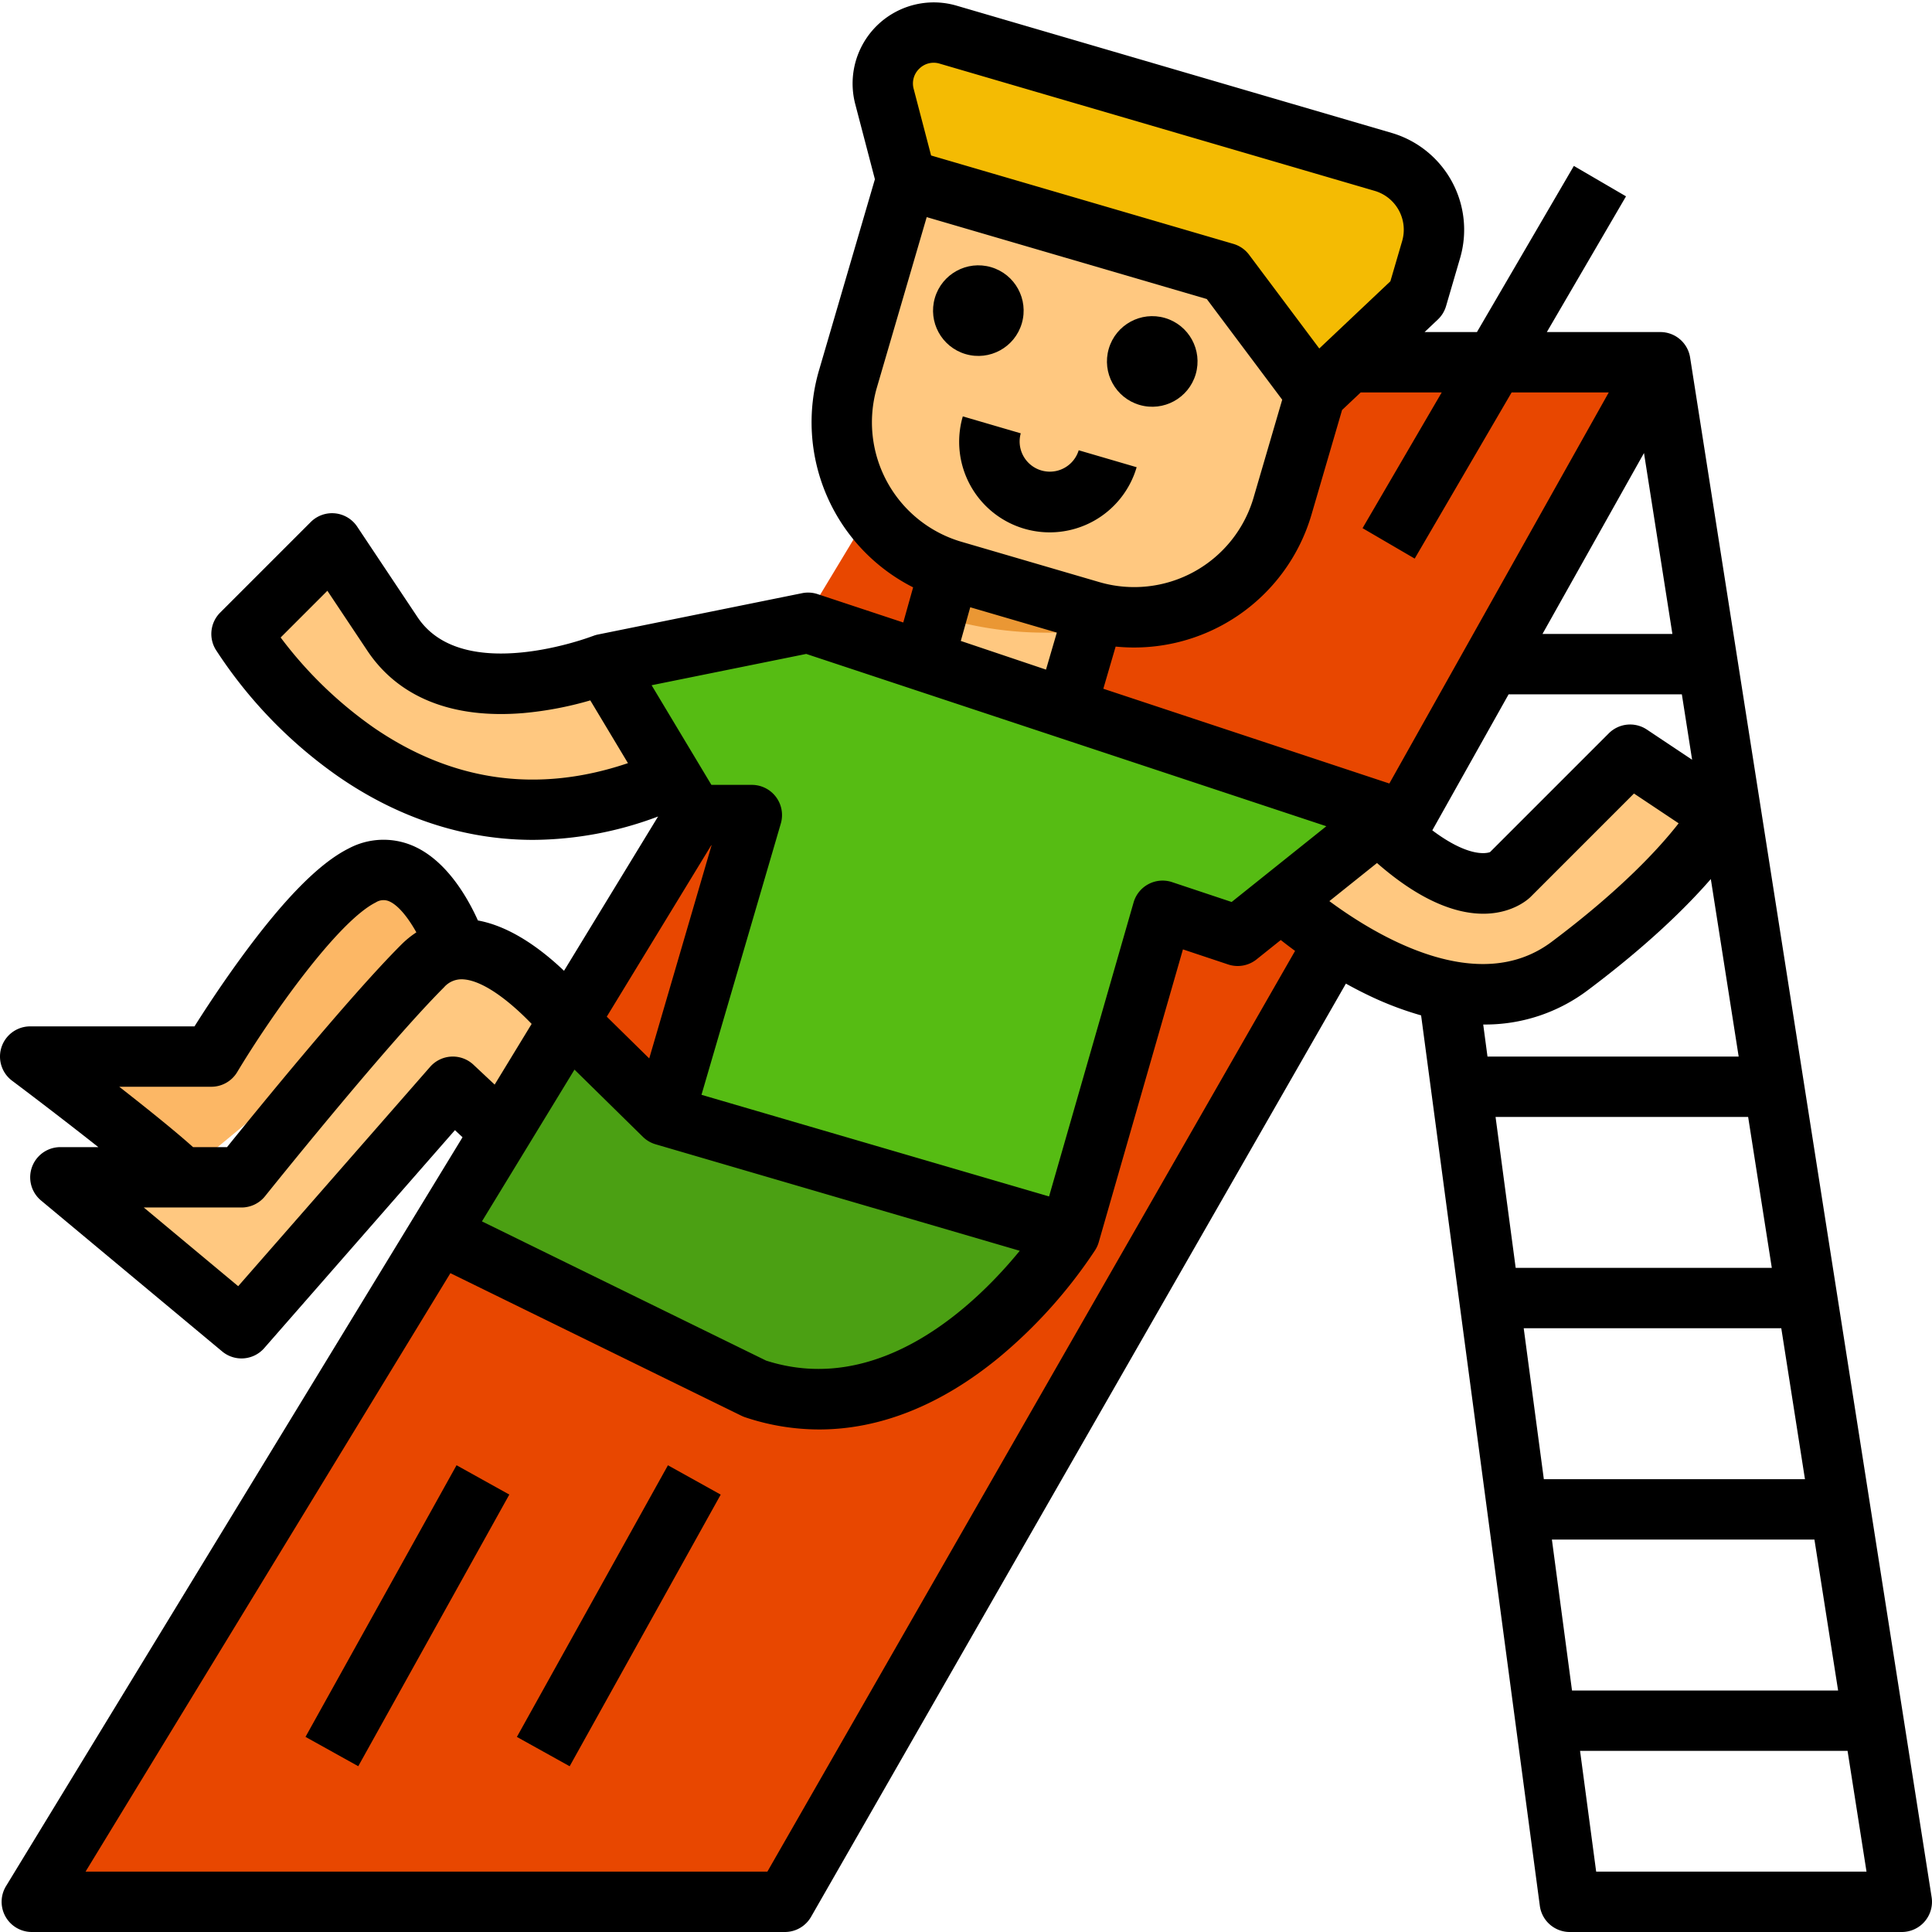 <svg id="Layer_4" height="512" viewBox="0 0 512 512" width="512" xmlns="http://www.w3.org/2000/svg" data-name="Layer 4"><path d="m440 96h-185.485l-246.088 408h199.573z" fill="#e84700"/><path d="m361.74 66.444-21.856 67.68a40.959 40.959 0 0 1 -50.809 27.816l-36.551-10.689a40.959 40.959 0 0 1 -27.816-50.809l15.449-52.828z" fill="#ffc880"/><path d="m282.544 187.691-37.677-12.674 6.737-24.035 38.392 11.227z" fill="#ffc880"/><path d="m121.07 251.52s-9.07-27.52-25.07-19.52-40 48-40 48h-48s32 24 40 32z" fill="#fcb765"/><path d="m152 272 23.98 23.568 107.498 31.432s-35.478 57-83.478 41l-83.672-41z" fill="#4ba013"/><path d="m160 176s-40 16-56-8l-16-24-24 24s42.14 70.234 114.14 38.234" fill="#ffc880"/><path d="m368 216-153.846-50.965-54.154 10.965 24 40h15.249l-23.269 79.568 107.498 31.436 24.626-85.636 19.896 6.632z" fill="#56bc13"/><path d="m339.536 238.772s44.464 41.228 76.464 17.228 40-40 40-40l-24-16-32 32s-10.667 10.133-34.667-13.867" fill="#ffc880"/><path d="m152 272s-24-32-40-16-48 56-48 56h-48l48 40 56-64 12.791 12" fill="#ffc880"/><path d="m234.391 25.574 5.767 22.04 84.462 24.7 23.98 32.017 26.941-25.461 3.729-12.751a18.715 18.715 0 0 0 -12.709-23.219l-115.3-33.72a13.513 13.513 0 0 0 -16.87 16.394z" fill="#f4bb03"/><path d="m248.186 163.174a95.146 95.146 0 0 0 40.42 3.786l1.39-4.751-38.396-11.228z" fill="#ea9734"/><circle cx="305.243" cy="95.82" r="12" transform="matrix(.281 -.96 .96 .281 127.596 361.896)"/><circle cx="259.172" cy="82.347" r="12" transform="matrix(.281 -.96 .96 .281 107.389 307.986)"/><path d="m270.51 114.836-15.357-4.491a24 24 0 1 0 46.071 13.472l-15.357-4.49a8 8 0 0 1 -15.356-4.49z"/><path d="m511.9 502.761-64-408a7.973 7.973 0 0 0 -7.9-6.761h-30.072l20.982-35.969-13.82-8.062-25.685 44.031h-13.878l3.509-3.315a7.993 7.993 0 0 0 2.185-3.568l3.729-12.752a26.748 26.748 0 0 0 -18.144-33.14l-115.306-33.725a21.512 21.512 0 0 0 -26.849 26.1l5.206 19.9-14.828 50.7a49.031 49.031 0 0 0 24.958 57.452l-2.611 9.315-22.708-7.522a7.989 7.989 0 0 0 -4.1-.247l-54.153 10.965a7.989 7.989 0 0 0 -1.378.426l-.005-.013c-.342.136-34.311 13.082-46.373-5.01l-16-24a8 8 0 0 0 -12.313-1.22l-24 24a8 8 0 0 0 -1.2 9.773 121.7 121.7 0 0 0 32.369 33.573c12.516 8.687 30.078 16.885 51.778 16.885a95.146 95.146 0 0 0 33.107-6.197l-24.93 40.891c-5.877-5.6-14.045-11.736-22.818-13.339-2.8-6.208-8.49-16.153-17.442-19.878a19.674 19.674 0 0 0 -16.789.79c-7.9 3.951-17.354 13.585-28.892 29.45-5.151 7.085-9.461 13.706-11.984 17.706h-43.545a8 8 0 0 0 -4.8 14.4c4.822 3.616 14.28 10.814 22.859 17.6h-10.059a8 8 0 0 0 -5.121 14.146l48 40a8 8 0 0 0 11.142-.878l50.545-57.768 2.01 1.885-120.976 198.451a8 8 0 0 0 6.827 12.164h199.573a8 8 0 0 0 6.941-4.022l141.736-247.309c1.8 1 3.671 1.982 5.609 2.919a87.117 87.117 0 0 0 14.322 5.5l31.462 235.97a8 8 0 0 0 7.93 6.942h88a8 8 0 0 0 7.9-9.239zm-42.351-166.761h-67.878l-5.333-40h66.938zm2.51 16 6.275 40h-69.2l-5.334-40zm-60.789 56h69.573l6.275 40h-70.518zm31.93-240h-34.424l26.9-47.944zm-43.4 16h45.908l2.719 17.336-11.988-7.992a8 8 0 0 0 -10.095 1l-31.479 31.479c-.9.328-5.66 1.458-15.289-5.777zm-156.179-165.8a5.406 5.406 0 0 1 5.39-1.337l115.3 33.72a10.727 10.727 0 0 1 7.276 13.291l-3.121 10.671-18.843 17.809-18.6-24.837a8 8 0 0 0 -4.158-2.883l-80.115-23.428-4.62-17.658a5.409 5.409 0 0 1 1.491-5.348zm-11.234 84.487 13.2-45.149 74.224 21.706 19.989 26.681-7.59 25.954a32.957 32.957 0 0 1 -40.885 22.382l-25.538-7.468-11.021-3.223a33 33 0 0 1 -22.379-40.883zm24.736 58.244 22.948 6.711-2.869 9.812-22.581-7.6zm38.534 10.419a48.984 48.984 0 0 0 51.905-34.98l8.1-27.713 4.932-4.657h21.477l-20.981 35.969 13.82 8.063 25.685-44.032h25.743l-58.146 103.636-75.8-25.111zm-82 1.948 137.837 45.662-25.094 20.074-15.769-5.256a8 8 0 0 0 -10.218 5.379l-22.4 77.913-92.113-26.935 21.023-71.89a8 8 0 0 0 -7.674-10.245h-10.72l-15.844-26.406zm-25.164 50.702h.082l-16.521 56.492-11.254-11.063zm-36.248 59.458 18.128 17.816a7.993 7.993 0 0 0 3.362 1.973l96.512 28.224c-11.425 13.963-36.9 38.852-67.227 29.1l-75.3-36.892zm-53.182-90.616a108.6 108.6 0 0 1 -24.687-23.9l12.382-12.383 10.587 15.881c8.254 12.382 22.543 18.1 41.32 16.535a92.73 92.73 0 0 0 17.769-3.367l9.979 16.631c-23.838 8.07-46.457 4.93-67.35-9.397zm-67.463 95.158h24.4a8 8 0 0 0 6.86-3.884c8.815-14.693 26.579-39.892 36.718-44.961a3.778 3.778 0 0 1 3.476-.333c2.556 1.057 5.208 4.544 7.286 8.263a24.9 24.9 0 0 0 -4 3.258c-13.729 13.732-38.347 43.957-46.172 53.657h-9.007c-4.683-4.212-12.319-10.339-19.561-16zm93.876-5.834a8 8 0 0 0 -11.494.566l-50.86 58.122-25.022-20.854h25.9a8 8 0 0 0 6.247-3c.317-.4 31.907-39.839 47.41-55.341a6.174 6.174 0 0 1 5.172-2.118c5.635.393 12.923 6.448 18.06 11.808l-9.8 16.083zm77.888 213.834h-180.691l96.689-158.6 77.119 37.785a8.064 8.064 0 0 0 .989.406 61.745 61.745 0 0 0 19.611 3.232c16.12 0 32.337-6.453 47.745-19.146a130.279 130.279 0 0 0 25.444-28.445v-.007a7.98 7.98 0 0 0 .9-2.009l22.32-77.619 11.983 3.994a8 8 0 0 0 7.527-1.344l6.417-5.134c1.114.88 2.381 1.851 3.792 2.885zm148.936-257.194 12.621-10.1c25.332 22.169 39.025 10.578 40.591 9.09.05-.047.1-.095.147-.143l27.362-27.363 11.837 7.892c-4.92 6.325-15 17.42-33.656 31.414-19.432 14.576-46.161-1.369-58.902-10.79zm40.83 32.7a45.131 45.131 0 0 0 27.67-9.106c15.836-11.877 26.117-22.011 32.586-29.442l7.379 47.042h-66.565l-1.133-8.494zm29.87 224.494-4.267-32h70.891l5.02 32z"/><path d="m122.817 420h82.365v15.999h-82.365z" transform="matrix(.486 -.874 .874 .486 -289.787 363.523)"/><path d="m66.817 420h82.365v15.999h-82.365z" transform="matrix(.486 -.874 .874 .486 -318.593 314.569)"/></svg>